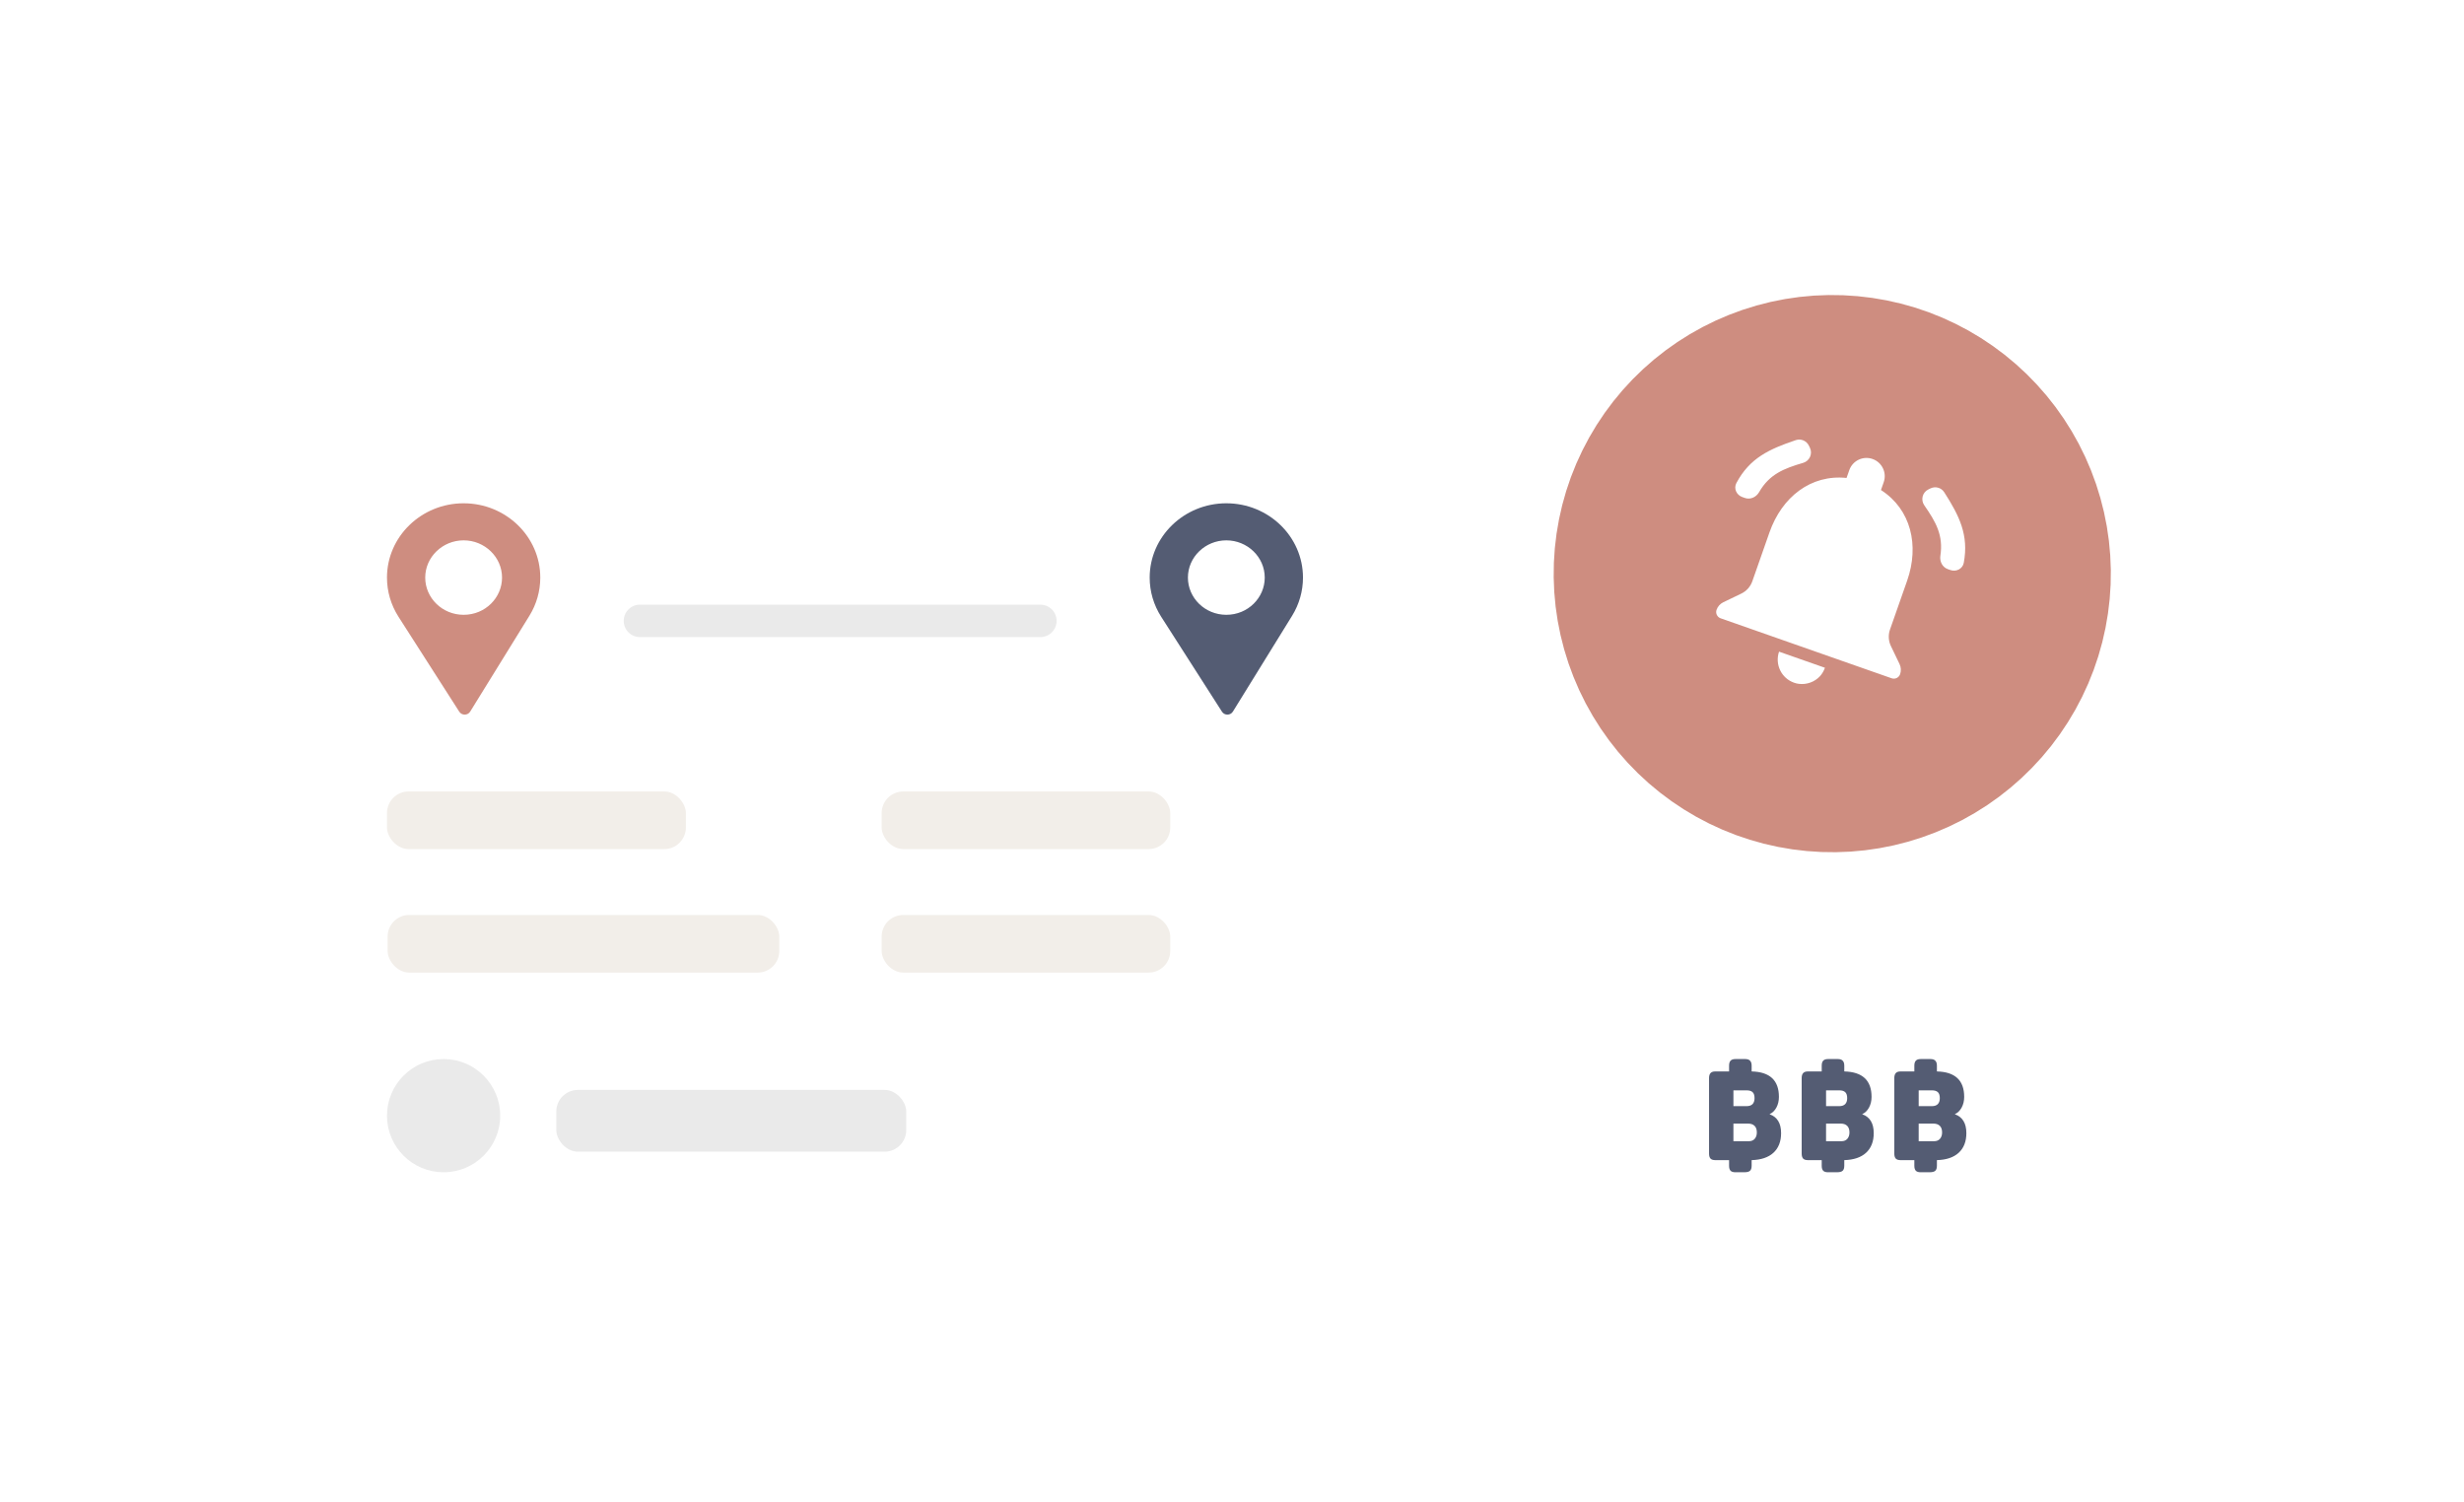 <svg fill="none" height="139" viewBox="0 0 228 139" width="228" xmlns="http://www.w3.org/2000/svg" xmlns:xlink="http://www.w3.org/1999/xlink"><filter id="a" color-interpolation-filters="sRGB" filterUnits="userSpaceOnUse" height="142" width="228" x="0" y="-3"><feFlood flood-opacity="0" result="BackgroundImageFix"/><feColorMatrix in="SourceAlpha" type="matrix" values="0 0 0 0 0 0 0 0 0 0 0 0 0 0 0 0 0 0 127 0"/><feOffset dx="9" dy="9"/><feGaussianBlur stdDeviation="6"/><feColorMatrix type="matrix" values="0 0 0 0 0.9 0 0 0 0 0.9 0 0 0 0 0.9 0 0 0 0.5 0"/><feBlend in2="BackgroundImageFix" mode="normal" result="effect1_dropShadow"/><feColorMatrix in="SourceAlpha" type="matrix" values="0 0 0 0 0 0 0 0 0 0 0 0 0 0 0 0 0 0 127 0"/><feOffset dx="-9" dy="-9"/><feGaussianBlur stdDeviation="6"/><feColorMatrix type="matrix" values="0 0 0 0 0.99 0 0 0 0 0.99 0 0 0 0 0.99 0 0 0 0.5 0"/><feBlend in2="effect1_dropShadow" mode="normal" result="effect2_dropShadow"/><feBlend in="SourceGraphic" in2="effect2_dropShadow" mode="normal" result="shape"/></filter><clipPath id="b"><path d="m21 18h186v100h-186z"/></clipPath><clipPath id="c"><path d="m161.053 35.417h27v27h-27z" transform="matrix(.944 .331 -.331 .944 20.803 -51.315)"/></clipPath><g filter="url(#a)"><g clip-path="url(#b)"><rect fill="#fff" height="80" rx="8" width="170.476" x="21" y="38"/><path d="m42.901 46.572c-3.911 0-7.093 3.084-7.093 6.875 0 1.281.366 2.53 1.058 3.615l5.631 8.795c.234.365.784.36 1.01-.008l5.487-8.88c.653-1.061 1-2.279 1-3.522 0-3.791-3.182-6.875-7.093-6.875zm0 10.32c-1.984 0-3.554-1.565-3.554-3.445 0-1.896 1.599-3.445 3.554-3.445 1.956 0 3.554 1.55 3.554 3.445 0 1.863-1.549 3.445-3.554 3.445z" fill="#ce8d80"/><path d="m113.476 46.572c-3.911 0-7.093 3.084-7.093 6.875 0 1.281.366 2.53 1.058 3.615l5.631 8.795c.233.365.784.36 1.01-.008l5.487-8.88c.653-1.061.999-2.279.999-3.522 0-3.791-3.181-6.875-7.092-6.875zm0 10.32c-1.984 0-3.555-1.565-3.555-3.445 0-1.896 1.599-3.445 3.555-3.445 1.955 0 3.554 1.55 3.554 3.445 0 1.863-1.549 3.445-3.554 3.445z" fill="#545c73"/><path d="m59.213 57.453h37.056" stroke="#eaeaea" stroke-linecap="round" stroke-width="3"/><rect fill="#f2eee9" height="5.333" rx="2" width="27.658" x="35.809" y="73.238"/><rect fill="#eaeaea" height="5.714" rx="2" width="32.381" x="51.476" y="100.857"/><rect fill="#f2eee9" height="5.333" rx="2" width="26.704" x="81.582" y="73.238"/><rect fill="#f2eee9" height="5.333" rx="2" width="26.704" x="81.582" y="84.667"/><rect fill="#f2eee9" height="5.333" rx="2" width="36.241" x="35.868" y="84.667"/><ellipse cx="41.047" cy="103.238" fill="#eaeaea" rx="5.238" ry="5.238"/><g fill="#545c73"><path d="m160.588 108.476c-.216 0-.368-.048-.458-.145-.089-.096-.134-.249-.134-.458v-.519h-1.273c-.208 0-.357-.049-.446-.145-.09-.097-.134-.25-.134-.459v-6.988c0-.209.044-.362.134-.459.089-.105.238-.157.446-.157h1.273v-.531c0-.209.045-.362.134-.459.09-.105.242-.157.458-.157h.893c.216 0 .369.052.458.157.097.097.145.249.145.459v.531c1.683.04 2.524.825 2.524 2.353 0 .37-.078.7-.234.99-.157.289-.369.495-.637.615.715.25 1.072.833 1.072 1.75 0 .781-.238 1.388-.715 1.823-.469.426-1.139.652-2.01.676v.519c0 .225-.052.382-.156.47-.097.089-.275.133-.536.133zm1.039-6.119c.23 0 .409-.06.536-.181.126-.129.189-.314.189-.555 0-.258-.059-.443-.178-.555-.119-.113-.302-.169-.547-.169h-1.229v1.46zm.189 3.247c.239 0 .421-.073.548-.218.134-.152.201-.35.201-.591 0-.274-.071-.479-.213-.616-.141-.136-.335-.205-.58-.205h-1.374v1.63z"/><path d="m169.159 108.476c-.215 0-.368-.048-.457-.145-.09-.096-.134-.249-.134-.458v-.519h-1.273c-.209 0-.358-.048-.447-.145s-.134-.249-.134-.459v-6.988c0-.209.045-.362.134-.459.089-.105.238-.157.447-.157h1.273v-.531c0-.209.044-.362.134-.459.089-.105.242-.157.457-.157h.894c.216 0 .368.052.458.157.096.097.145.249.145.459v.531c1.682.04 2.524.825 2.524 2.353 0 .37-.079.7-.235.99s-.369.495-.637.615c.715.25 1.073.833 1.073 1.75 0 .781-.239 1.388-.715 1.823-.469.426-1.139.652-2.01.676v.519c0 .225-.052.382-.157.47-.096.089-.275.133-.536.133zm1.039-6.119c.231 0 .409-.06.536-.181.127-.129.19-.314.19-.555 0-.258-.06-.443-.179-.555-.119-.113-.301-.169-.547-.169h-1.228v1.46zm.19 3.247c.238 0 .42-.073.547-.218.134-.152.201-.35.201-.591 0-.273-.071-.479-.212-.615-.142-.137-.335-.206-.581-.206h-1.373v1.63z"/><path d="m177.731 108.476c-.216 0-.369-.048-.458-.145-.089-.096-.134-.249-.134-.458v-.519h-1.273c-.208 0-.357-.048-.447-.145-.089-.097-.134-.249-.134-.459v-6.988c0-.209.045-.362.134-.459.09-.105.239-.157.447-.157h1.273v-.531c0-.209.045-.362.134-.459.089-.105.242-.157.458-.157h.893c.216 0 .369.052.458.157.097.097.145.249.145.459v.531c1.683.04 2.524.825 2.524 2.353 0 .37-.078.7-.235.99-.156.29-.368.495-.636.615.715.25 1.072.833 1.072 1.75 0 .781-.238 1.388-.715 1.823-.469.426-1.139.652-2.01.676v.519c0 .225-.052.382-.156.47-.097.089-.276.133-.536.133zm1.038-6.119c.231 0 .41-.06.536-.181.127-.129.19-.314.19-.555 0-.258-.059-.443-.178-.555-.12-.113-.302-.169-.548-.169h-1.228v1.46zm.19 3.247c.238 0 .421-.073.547-.218.134-.152.201-.35.201-.591 0-.273-.07-.479-.212-.615-.141-.137-.335-.206-.58-.206h-1.374v1.63z"/></g><path d="m184.414 32.023 1.082.807 1.038.863.991.916.942.967.89 1.014.836 1.06.779 1.102.721 1.141.66 1.177.597 1.21.533 1.24.468 1.266.4 1.289.333 1.308.264 1.324.194 1.336.123 1.344.054 1.349-.017 1.349-.088 1.347-.159 1.34-.228 1.33-.297 1.317-.366 1.299-.434 1.278-.499 1.254-.565 1.226-.628 1.195-.69 1.16-.749 1.122-.808 1.082-.862 1.038-.916.991-.967.942-1.014.89-1.06.836-1.102.779-1.141.721-1.177.66-1.211.597-1.24.533-1.266.468-1.288.401-1.309.333-1.323.264-1.336.194-1.344.124-1.348.053-1.35-.017-1.347-.088-1.34-.158-1.33-.228-1.317-.297-1.299-.366-1.278-.433-1.254-.5-1.225-.565-1.195-.628-1.16-.69-1.122-.75-1.082-.807-1.038-.863-.991-.916-.942-.967-.891-1.014-.835-1.06-.78-1.102-.72-1.141-.66-1.177-.597-1.21-.533-1.24-.468-1.266-.4-1.289-.333-1.308-.264-1.324-.194-1.336-.124-1.344-.053-1.349.017-1.35.088-1.347.158-1.34.229-1.33.297-1.317.366-1.299.433-1.278.5-1.254.565-1.226.628-1.195.69-1.16.749-1.122.807-1.082.863-1.038.916-.991.967-.942 1.014-.89 1.06-.836 1.102-.779 1.141-.721 1.177-.66 1.21-.597 1.24-.533 1.266-.468 1.289-.401 1.308-.333 1.324-.264 1.336-.194 1.344-.124 1.348-.053 1.35.017 1.346.088 1.341.158 1.33.228 1.316.297 1.299.366 1.279.433 1.253.5 1.226.565 1.195.628 1.16.69z" fill="#ce8d80"/><g clip-path="url(#c)"><path d="m166.852 42.83c.593-.174.893-.835.625-1.393l-.094-.196c-.217-.451-.735-.674-1.21-.514-2.468.832-4.272 1.662-5.501 3.973-.268.503.01 1.106.547 1.295l.246.086c.501.176 1.042-.077 1.307-.537.956-1.662 2.277-2.185 4.08-2.714zm12.696 8.599c-.08.524.185 1.06.686 1.235l.242.085c.539.189 1.134-.111 1.238-.672.475-2.571-.412-4.345-1.811-6.53-.271-.423-.817-.574-1.27-.354l-.193.094c-.554.269-.732.967-.38 1.472 1.069 1.537 1.779 2.773 1.488 4.67zm-3.074 2.301c1.143-3.259.359-6.598-2.423-8.385l.253-.722c.309-.881-.153-1.842-1.034-2.151s-1.842.153-2.151 1.034l-.253.722c-3.3-.347-5.984 1.764-7.131 5.033l-1.588 4.526c-.175.501-.542.911-1.02 1.141l-1.662.799c-.294.141-.52.394-.628.702-.113.321.056.672.376.784l15.825 5.551c.32.113.671-.056.784-.377.108-.308.089-.646-.052-.94l-.799-1.662c-.23-.478-.26-1.028-.085-1.528zm-10.466 9.443c.149.052.291.09.44.106.742.093 1.468-.176 1.968-.716.195-.217.345-.475.45-.772l-4.247-1.49c-.399 1.171.211 2.458 1.389 2.872z" fill="#fff"/></g></g></g></svg>